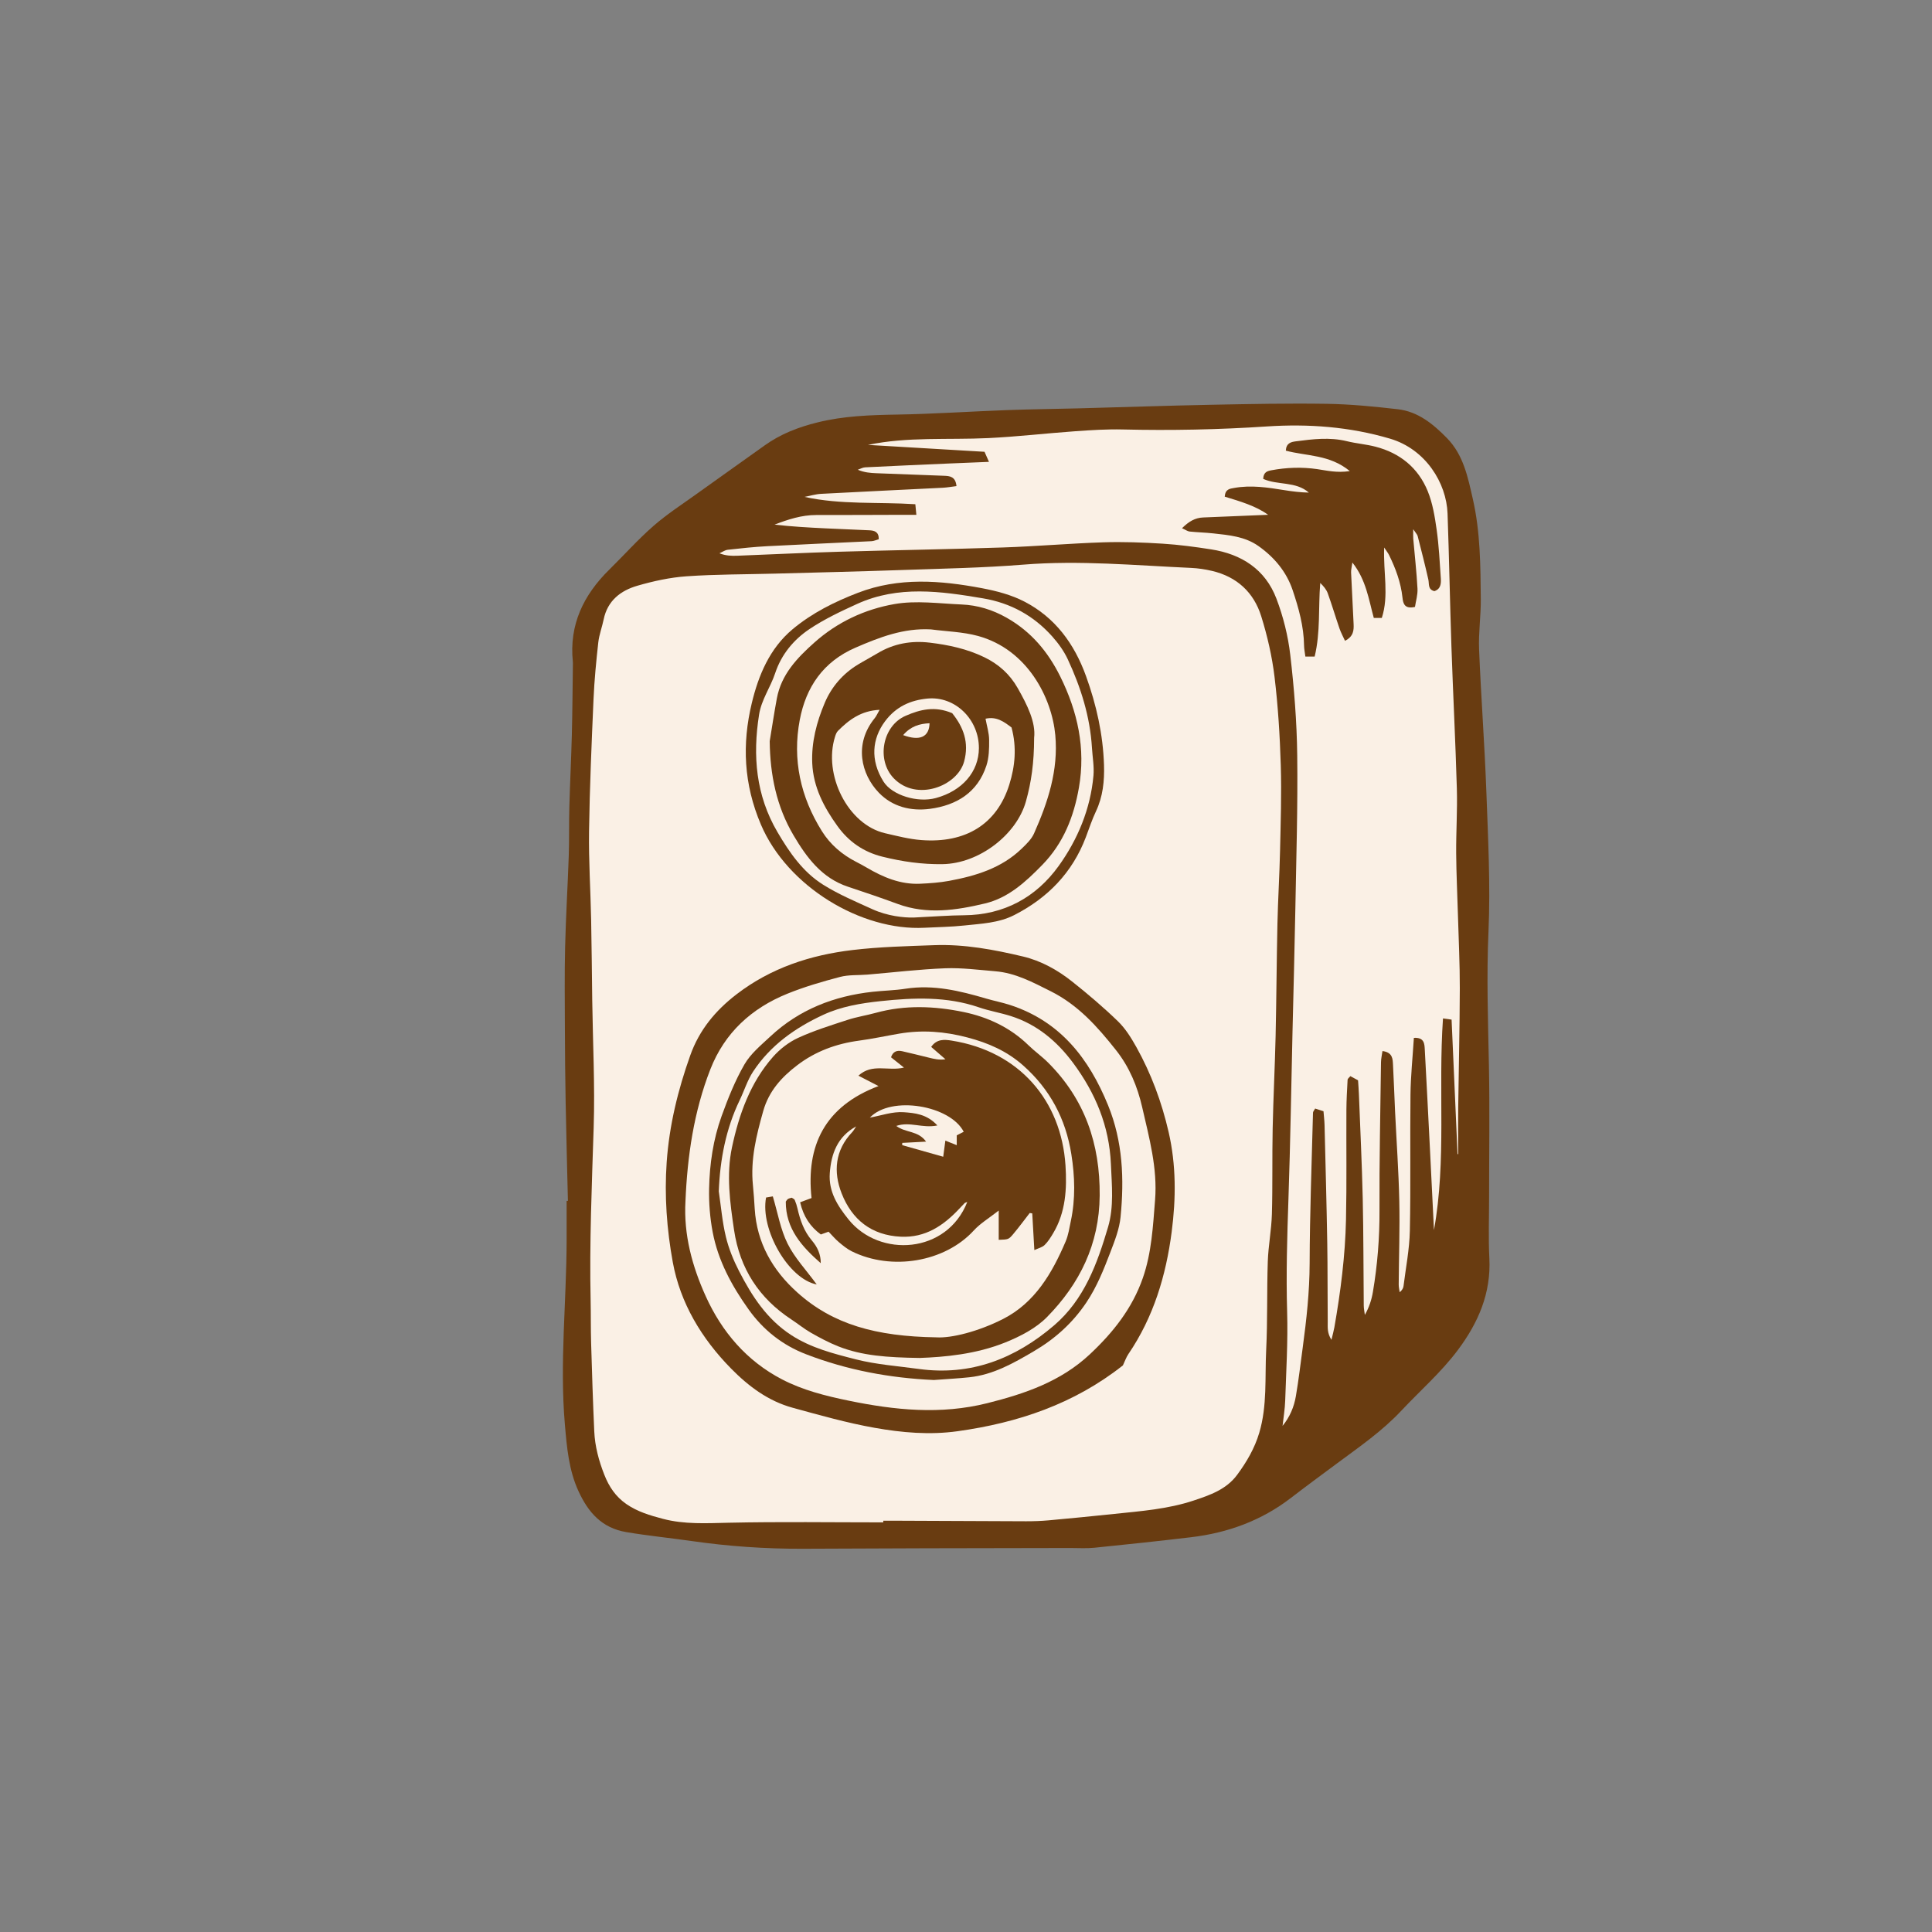 <svg version="1.1" id="svg" xmlns="http://www.w3.org/2000/svg" xmlns:xlink="http://www.w3.org/1999/xlink" x="0px" y="0px"
	 width="200px" height="200px" viewBox="0 0 200 200" enable-background="new 0 0 200 200" xml:space="preserve">
<rect x="0" y="0" width="200" height="200" fill="#808080" stroke="none"/>
<path class="stroke" fill="#693c11"  d="M154.15,123.949c0-4.565,0.072-9.132-0.018-13.695c-0.091-4.601-0.249-9.188-0.045-13.802
	c0.213-4.824-0.043-9.674-0.22-14.508c-0.179-4.914-0.553-9.819-0.753-14.732c-0.07-1.722,0.194-3.454,0.178-5.181
	c-0.033-3.467-0.043-6.947-0.82-10.352c-0.515-2.261-0.961-4.57-2.687-6.331c-1.429-1.458-2.991-2.745-5.088-2.985
	c-2.435-0.279-4.886-0.522-7.333-0.56c-4.015-0.063-8.034,0.02-12.05,0.1c-4.56,0.09-9.117,0.249-13.676,0.37
	c-2.465,0.065-4.932,0.088-7.397,0.18c-3.783,0.14-7.562,0.397-11.346,0.463c-2.787,0.049-5.534,0.133-8.27,0.812
	c-1.984,0.492-3.812,1.194-5.466,2.38c-2.335,1.673-4.685,3.327-7.018,5.004c-1.515,1.089-3.096,2.109-4.496,3.333
	c-1.608,1.406-3.038,3.013-4.565,4.514c-2.676,2.629-4.176,5.714-3.778,9.555c0.01,0.091,0.005,0.183,0.004,0.274
	c-0.034,2.414-0.047,4.829-0.108,7.243c-0.064,2.507-0.191,5.012-0.26,7.519c-0.046,1.682-0.004,3.367-0.061,5.048
	c-0.107,3.146-0.302,6.29-0.376,9.437c-0.067,2.825-0.033,5.652-0.023,8.478c0.009,2.512,0.03,5.024,0.077,7.535
	c0.063,3.422,0.156,6.844,0.236,10.266c-0.044,0.001-0.089,0.001-0.134,0.001c0,1.37,0.002,2.739,0,4.109
	c-0.013,6.339-0.728,12.669-0.182,19.018c0.205,2.375,0.401,4.734,1.414,6.932c0.998,2.165,2.388,3.799,4.953,4.23
	c2.25,0.378,4.516,0.6,6.765,0.923c3.81,0.549,7.617,0.81,11.453,0.798c4.285-0.012,8.569-0.037,12.853-0.049
	c4.966-0.014,9.933-0.019,14.9-0.028c0.821-0.001,1.649,0.056,2.463-0.026c3.349-0.338,6.696-0.694,10.038-1.092
	c3.785-0.451,7.259-1.714,10.31-4.059c1.586-1.219,3.198-2.406,4.806-3.598c2.299-1.703,4.648-3.321,6.632-5.438
	c1.961-2.091,4.131-3.975,5.863-6.294c2.115-2.833,3.435-5.872,3.252-9.493C154.069,128.153,154.151,126.049,154.15,123.949z"/>
<path fill-rule="evenodd" clip-rule="evenodd" fill="#faf0e5" class="fill" d="M91.437,157.596c-5.344,0-10.688-0.08-16.029,0.037
	c-2.292,0.05-4.558,0.186-6.796-0.407c-1.322-0.35-2.621-0.729-3.778-1.532c-1.105-0.768-1.786-1.792-2.267-3.009
	c-0.575-1.454-0.978-2.952-1.049-4.51c-0.14-3.054-0.235-6.11-0.326-9.166c-0.043-1.459-0.019-2.92-0.05-4.38
	c-0.131-5.978,0.126-11.946,0.315-17.919c0.138-4.377-0.087-8.767-0.149-13.15c-0.038-2.782-0.056-5.563-0.113-8.344
	c-0.062-3.057-0.26-6.115-0.216-9.17c0.065-4.562,0.265-9.121,0.463-13.678c0.086-1.957,0.276-3.911,0.492-5.858
	c0.09-0.809,0.394-1.591,0.559-2.394c0.398-1.933,1.756-2.98,3.488-3.481c1.654-0.478,3.374-0.857,5.086-0.977
	c3.045-0.213,6.107-0.194,9.162-0.277c4.424-0.121,8.848-0.223,13.27-0.377c4.146-0.145,8.301-0.22,12.434-0.553
	c5.812-0.469,11.586,0.079,17.373,0.339c0.726,0.033,1.459,0.144,2.168,0.311c2.569,0.605,4.319,2.222,5.088,4.694
	c0.634,2.037,1.121,4.15,1.376,6.266c0.366,3.033,0.554,6.095,0.647,9.15c0.09,2.958-0.01,5.924-0.075,8.885
	c-0.056,2.506-0.214,5.009-0.27,7.515c-0.086,3.877-0.102,7.755-0.189,11.632c-0.073,3.193-0.239,6.384-0.305,9.578
	c-0.062,2.956,0.005,5.915-0.08,8.87c-0.047,1.638-0.37,3.268-0.425,4.906c-0.103,3.054-0.015,6.115-0.167,9.165
	c-0.142,2.859,0.12,5.758-0.717,8.565c-0.477,1.603-1.303,3.012-2.282,4.34c-1.123,1.523-2.815,2.105-4.517,2.671
	c-2.665,0.885-5.442,1.091-8.206,1.381c-2.264,0.238-4.531,0.46-6.798,0.666c-0.771,0.07-1.55,0.097-2.325,0.096
	c-4.429-0.011-8.858-0.036-13.286-0.056c-0.502-0.002-1.005,0-1.506,0C91.436,157.482,91.436,157.539,91.437,157.596z
	 M116.243,141.344c0.21-0.441,0.342-0.841,0.569-1.176c2.603-3.824,3.891-8.115,4.48-12.645c0.45-3.459,0.47-6.926-0.318-10.34
	c-0.709-3.078-1.8-6.037-3.344-8.8c-0.529-0.947-1.128-1.909-1.898-2.655c-1.502-1.456-3.104-2.816-4.744-4.118
	c-1.507-1.197-3.213-2.148-5.083-2.592c-3.014-0.717-6.074-1.29-9.196-1.175c-2.824,0.104-5.661,0.17-8.461,0.504
	c-4.354,0.519-8.433,1.844-11.991,4.574c-2.202,1.689-3.867,3.708-4.801,6.329c-1.277,3.583-2.172,7.244-2.441,11.052
	c-0.246,3.484,0.013,6.978,0.632,10.361c0.776,4.237,2.979,7.898,6.028,11.003c1.82,1.852,3.859,3.375,6.387,4.066
	c2.809,0.769,5.623,1.569,8.484,2.076c2.816,0.498,5.672,0.755,8.571,0.353C105.377,147.291,111.179,145.344,116.243,141.344z
	 M95.706,96.041c1.367-0.072,2.74-0.085,4.099-0.232c1.762-0.19,3.569-0.253,5.193-1.083c3.459-1.77,6.013-4.386,7.408-8.062
	c0.338-0.893,0.636-1.807,1.043-2.668c0.725-1.532,0.889-3.146,0.837-4.8c-0.101-3.171-0.783-6.219-1.861-9.203
	c-1.212-3.356-3.203-6.073-6.384-7.718c-1.348-0.698-2.896-1.103-4.401-1.387c-4.292-0.81-8.591-1.147-12.809,0.472
	c-2.442,0.937-4.768,2.097-6.78,3.776c-2.384,1.991-3.542,4.796-4.229,7.663c-1.014,4.226-0.84,8.365,0.948,12.562
	C81.504,91.781,89.152,96.385,95.706,96.041z"/>
<path fill-rule="evenodd" clip-rule="evenodd" fill="#faf0e5" class="fill" d="M150.884,119.476c-0.203-4.591-0.407-9.181-0.617-13.926
	c-0.179-0.025-0.499-0.069-0.889-0.124c-0.51,7.378,0.372,14.684-0.934,21.914c-0.139-2.802-0.275-5.604-0.417-8.407
	c-0.173-3.416-0.346-6.832-0.532-10.247c-0.033-0.617-0.036-1.309-1.132-1.247c-0.125,1.996-0.327,3.936-0.351,5.878
	c-0.057,4.701,0.033,9.404-0.066,14.104c-0.041,1.908-0.417,3.809-0.654,5.712c-0.026,0.213-0.139,0.415-0.397,0.641
	c-0.036-0.269-0.104-0.538-0.102-0.807c0.02-2.875,0.123-5.752,0.061-8.625c-0.067-3.102-0.29-6.2-0.438-9.299
	c-0.076-1.596-0.124-3.193-0.212-4.789c-0.034-0.616-0.017-1.312-1.093-1.45c-0.056,0.414-0.146,0.786-0.151,1.159
	c-0.066,5.112-0.179,10.225-0.156,15.336c0.013,2.842-0.21,5.648-0.682,8.441c-0.135,0.802-0.384,1.585-0.833,2.378
	c-0.04-0.321-0.11-0.642-0.114-0.964c-0.037-3.697-0.023-7.395-0.106-11.091c-0.082-3.604-0.259-7.208-0.397-10.811
	c-0.017-0.455-0.056-0.908-0.088-1.42c-0.264-0.143-0.524-0.283-0.795-0.43c-0.134,0.164-0.281,0.261-0.287,0.366
	c-0.056,1.047-0.118,2.096-0.124,3.144c-0.02,3.783,0.04,7.568-0.042,11.349c-0.081,3.743-0.557,7.455-1.203,11.142
	c-0.062,0.352-0.161,0.696-0.302,1.294c-0.462-0.717-0.381-1.295-0.386-1.833c-0.027-2.74-0.003-5.481-0.049-8.221
	c-0.069-4.063-0.18-8.126-0.28-12.189c-0.011-0.451-0.068-0.902-0.109-1.419c-0.304-0.099-0.578-0.187-0.863-0.279
	c-0.106,0.197-0.22,0.31-0.223,0.426c-0.132,5.204-0.333,10.409-0.348,15.613c-0.009,2.937-0.326,5.826-0.718,8.72
	c-0.227,1.671-0.421,3.348-0.706,5.009c-0.189,1.111-0.619,2.154-1.379,3.082c0.095-0.875,0.245-1.749,0.273-2.626
	c0.101-3.054,0.29-6.113,0.201-9.163c-0.116-3.925,0.002-7.836,0.137-11.755c0.199-5.796,0.287-11.596,0.422-17.394
	c0.098-4.202,0.216-8.402,0.292-12.604c0.095-5.296,0.259-10.594,0.193-15.889c-0.042-3.464-0.32-6.938-0.72-10.382
	c-0.229-1.974-0.727-3.965-1.434-5.824c-1.153-3.032-3.609-4.605-6.756-5.098c-1.663-0.26-3.339-0.485-5.018-0.59
	c-2.044-0.128-4.101-0.207-6.146-0.14c-3.466,0.113-6.925,0.417-10.391,0.533c-5.657,0.19-11.317,0.276-16.975,0.442
	c-3.514,0.104-7.025,0.279-10.538,0.414c-0.588,0.023-1.179,0.003-1.834-0.252c0.288-0.126,0.566-0.333,0.864-0.367
	c1.358-0.152,2.719-0.298,4.083-0.37c3.6-0.191,7.203-0.339,10.803-0.518c0.248-0.012,0.49-0.132,0.744-0.204
	c0.011-0.772-0.448-0.898-0.979-0.923c-1.506-0.071-3.013-0.127-4.518-0.2c-1.761-0.085-3.52-0.183-5.291-0.387
	c1.4-0.539,2.8-0.997,4.315-0.995c2.97,0.004,5.939-0.012,8.909-0.02c0.447-0.001,0.893,0,1.455,0
	c-0.042-0.442-0.07-0.722-0.106-1.097c-3.866-0.248-7.692,0.069-11.471-0.757c0.573-0.11,1.142-0.288,1.719-0.318
	c4.194-0.226,8.391-0.417,12.586-0.63c0.47-0.023,0.938-0.111,1.425-0.171c-0.098-0.991-0.68-1.047-1.301-1.069
	c-2.327-0.083-4.654-0.171-6.98-0.264c-0.63-0.025-1.26-0.073-1.936-0.36c0.253-0.086,0.504-0.237,0.761-0.25
	c2.87-0.144,5.74-0.268,8.61-0.394c1.351-0.06,2.701-0.112,4.21-0.173c-0.2-0.453-0.317-0.716-0.461-1.042
	c-4.068-0.24-8.094-0.479-12.064-0.713c4.078-0.86,8.279-0.506,12.451-0.705c3.006-0.144,6.002-0.497,9.006-0.71
	c1.637-0.116,3.284-0.221,4.923-0.182c4.98,0.119,9.946,0.016,14.923-0.314c4.284-0.284,8.569,0.032,12.744,1.267
	c3.672,1.086,5.834,4.57,5.949,7.743c0.167,4.61,0.246,9.223,0.403,13.833c0.167,4.883,0.419,9.763,0.56,14.647
	c0.064,2.233-0.085,4.471-0.07,6.707c0.016,2.146,0.123,4.29,0.184,6.436c0.072,2.511,0.198,5.022,0.192,7.533
	c-0.01,4.104-0.114,8.208-0.165,12.313c-0.02,1.615-0.003,3.231-0.003,4.848C150.928,119.472,150.906,119.474,150.884,119.476z
	 M122.362,54.681c0.389,0.175,0.58,0.322,0.783,0.343c0.814,0.083,1.634,0.104,2.447,0.192c1.63,0.179,3.276,0.316,4.681,1.309
	c1.646,1.162,2.903,2.668,3.542,4.566c0.622,1.85,1.154,3.746,1.181,5.733c0.004,0.353,0.082,0.705,0.136,1.146
	c0.35,0,0.633,0,0.96,0c0.616-2.534,0.37-5.078,0.58-7.624c0.343,0.336,0.637,0.679,0.779,1.076
	c0.432,1.198,0.793,2.422,1.208,3.626c0.146,0.426,0.366,0.827,0.575,1.288c0.893-0.455,0.918-1.098,0.891-1.738
	c-0.076-1.778-0.183-3.555-0.26-5.334c-0.012-0.275,0.068-0.555,0.133-1.032c1.43,1.804,1.688,3.821,2.217,5.735
	c0.312,0,0.528,0,0.83,0c0.755-2.316,0.143-4.675,0.244-7.29c0.278,0.423,0.413,0.589,0.504,0.776
	c0.686,1.401,1.225,2.848,1.392,4.416c0.065,0.618,0.222,1.203,1.293,0.959c0.088-0.593,0.294-1.249,0.26-1.892
	c-0.092-1.729-0.29-3.453-0.439-5.18c-0.02-0.226-0.002-0.454-0.002-0.971c0.273,0.412,0.417,0.545,0.458,0.704
	c0.382,1.494,0.764,2.989,1.104,4.494c0.105,0.467-0.07,1.04,0.627,1.211c0.665-0.216,0.704-0.787,0.667-1.33
	c-0.113-1.681-0.197-3.369-0.432-5.034c-0.19-1.346-0.413-2.732-0.921-3.979c-0.986-2.42-2.872-3.956-5.413-4.611
	c-0.969-0.251-1.982-0.327-2.955-0.566c-1.776-0.437-3.537-0.216-5.303,0.014c-0.506,0.065-0.98,0.197-1.021,0.963
	c2.137,0.577,4.526,0.384,6.624,2.116c-1.363,0.205-2.378-0.059-3.379-0.204c-1.602-0.232-3.177-0.173-4.758,0.123
	c-0.429,0.081-0.793,0.201-0.829,0.886c1.482,0.678,3.372,0.227,4.726,1.422c-0.87-0.017-1.72-0.122-2.565-0.259
	c-1.714-0.277-3.425-0.537-5.166-0.223c-0.458,0.083-0.915,0.113-0.979,0.901c1.588,0.485,3.233,0.961,4.491,1.879
	c-2.185,0.09-4.455,0.187-6.724,0.277C123.733,53.603,123.088,53.958,122.362,54.681z"/>
<path fill-rule="evenodd" clip-rule="evenodd" fill="#faf0e5" class="fill" d="M70.959,124.343c0.197-4.667,0.864-9.263,2.575-13.645
	c1.477-3.782,4.258-6.322,7.964-7.826c1.766-0.716,3.613-1.255,5.458-1.74c0.906-0.238,1.893-0.163,2.842-0.242
	c2.681-0.226,5.358-0.551,8.043-0.654c1.724-0.066,3.462,0.166,5.19,0.308c2.097,0.173,3.891,1.145,5.742,2.071
	c2.842,1.423,4.842,3.678,6.75,6.088c1.392,1.757,2.221,3.758,2.717,5.921c0.724,3.157,1.594,6.302,1.333,9.585
	c-0.217,2.725-0.355,5.468-1.269,8.093c-1.095,3.147-3.079,5.639-5.482,7.891c-3.018,2.829-6.725,4.085-10.615,5.062
	c-4.828,1.211-9.588,0.725-14.373-0.263c-2.384-0.492-4.732-1.082-6.887-2.204c-3.658-1.905-6.225-4.917-7.898-8.619
	C71.653,131.076,70.761,127.812,70.959,124.343z M96.669,142.858c1.225-0.092,2.454-0.155,3.675-0.283
	c2.474-0.26,4.578-1.461,6.668-2.688c2.196-1.289,4.03-2.928,5.463-5.076c1.08-1.619,1.781-3.384,2.463-5.166
	c0.454-1.185,0.94-2.413,1.062-3.656c0.386-3.93,0.237-7.819-1.291-11.565c-1.98-4.856-4.957-8.699-10.15-10.388
	c-0.811-0.263-1.653-0.424-2.472-0.665c-2.725-0.8-5.456-1.467-8.341-1.019c-1.123,0.174-2.27,0.193-3.402,0.317
	c-4.008,0.438-7.611,1.835-10.59,4.617c-0.963,0.899-2.042,1.781-2.685,2.893c-0.974,1.685-1.709,3.528-2.372,5.367
	c-0.87,2.412-1.239,4.953-1.292,7.509c-0.031,1.493,0.091,3.015,0.368,4.481c0.559,2.963,1.977,5.569,3.713,8.005
	c1.522,2.136,3.504,3.706,5.952,4.649C87.692,141.831,92.11,142.654,96.669,142.858z"/>
<path fill-rule="evenodd" clip-rule="evenodd" fill="#faf0e5" class="fill" d="M94.574,94.984c-1.008,0.021-2.689-0.148-4.252-0.858
	c-1.74-0.791-3.522-1.541-5.131-2.554c-2.083-1.311-3.466-3.319-4.705-5.429c-2.241-3.814-2.58-7.893-1.908-12.161
	c0.247-1.566,1.185-2.835,1.667-4.293c0.643-1.942,1.91-3.467,3.551-4.567c1.541-1.031,3.248-1.838,4.943-2.608
	c4.253-1.93,8.633-1.315,13.029-0.572c2.872,0.486,5.243,1.801,7.157,3.941c0.631,0.706,1.21,1.509,1.608,2.362
	c1.357,2.911,2.313,5.948,2.507,9.184c0.058,0.957,0.238,1.923,0.154,2.867c-0.308,3.446-1.632,6.611-3.598,9.345
	c-2.331,3.242-5.658,5.083-9.813,5.107C98.278,94.757,96.775,94.88,94.574,94.984z M79.68,76.727
	c0.038,3.484,0.702,6.761,2.469,9.75c1.36,2.301,2.927,4.424,5.643,5.32c1.726,0.569,3.446,1.158,5.151,1.785
	c3.019,1.109,6.047,0.653,9.021-0.056c2.418-0.577,4.211-2.229,5.926-3.985c2.2-2.253,3.271-4.991,3.799-8.002
	c0.714-4.065-0.128-7.876-1.94-11.525c-1.269-2.554-3.013-4.634-5.538-6.065c-1.475-0.837-3.021-1.304-4.675-1.374
	c-2.317-0.098-4.698-0.435-6.943-0.042c-3.054,0.534-5.904,1.855-8.287,3.98c-1.795,1.6-3.426,3.306-3.887,5.788
	C80.145,73.771,79.924,75.251,79.68,76.727z"/>
<path fill-rule="evenodd" clip-rule="evenodd" fill="#faf0e5" class="fill" d="M74.407,123.325c0.132-3.312,0.736-6.466,2.169-9.445
	c0.472-0.982,0.796-2.057,1.389-2.956c1.783-2.707,4.337-4.514,7.242-5.863c1.891-0.877,3.91-1.208,5.963-1.425
	c3.427-0.364,6.827-0.501,10.163,0.643c1.076,0.37,2.213,0.557,3.3,0.901c2.714,0.859,4.791,2.612,6.455,4.855
	c2.304,3.107,3.743,6.522,3.913,10.475c0.094,2.202,0.326,4.414-0.299,6.528c-1.115,3.775-2.463,7.495-5.584,10.167
	c-4.025,3.446-8.62,5.252-14.01,4.508c-2.166-0.299-4.373-0.451-6.48-0.987c-2.318-0.589-4.666-1.178-6.739-2.531
	c-2.516-1.642-4.056-4.036-5.379-6.603c-0.58-1.126-1.072-2.333-1.368-3.561C74.77,126.493,74.641,124.896,74.407,123.325z
	 M95.215,140.575c2.512-0.091,5.803-0.369,8.876-1.615c1.539-0.624,3.145-1.45,4.287-2.611c3.396-3.455,5.421-7.553,5.462-12.585
	c0.044-5.347-1.534-9.955-5.329-13.752c-0.642-0.643-1.395-1.174-2.046-1.809c-1.888-1.841-4.214-2.921-6.717-3.439
	c-3.002-0.622-6.068-0.75-9.094,0.086c-0.966,0.267-1.968,0.417-2.918,0.729c-1.725,0.564-3.471,1.107-5.114,1.861
	c-0.967,0.444-1.89,1.16-2.597,1.961c-2.36,2.672-3.526,5.972-4.249,9.366c-0.601,2.823-0.21,5.721,0.215,8.574
	c0.594,3.979,2.582,7.049,5.936,9.252c0.687,0.451,1.328,0.979,2.039,1.383c0.906,0.515,1.834,1.01,2.801,1.394
	C89.225,140.346,91.819,140.527,95.215,140.575z"/>
<path fill-rule="evenodd" clip-rule="evenodd" fill="#faf0e5" class="fill" d="M96.371,65.155c1.622,0.214,3.292,0.25,4.856,0.675
	c5.139,1.396,7.665,6.418,8.017,10.268c0.333,3.634-0.764,6.952-2.203,10.187c-0.267,0.598-0.798,1.105-1.284,1.574
	c-2.093,2.019-4.749,2.817-7.51,3.328c-0.981,0.181-1.988,0.251-2.987,0.297c-2.041,0.095-3.838-0.669-5.555-1.678
	c-0.354-0.208-0.716-0.403-1.081-0.59c-1.454-0.747-2.667-1.782-3.533-3.162c-2.225-3.546-3.077-7.431-2.299-11.533
	c0.643-3.388,2.421-6.025,5.767-7.474C91.066,65.959,93.553,65.001,96.371,65.155z M107.052,76.388
	c0.188-1.609-0.705-3.406-1.703-5.163c-0.809-1.425-1.958-2.465-3.455-3.189c-1.8-0.872-3.708-1.278-5.656-1.51
	c-1.905-0.227-3.732,0.095-5.404,1.106c-0.664,0.401-1.353,0.76-2.017,1.162c-1.571,0.952-2.74,2.31-3.441,3.969
	c-0.836,1.979-1.388,4.076-1.293,6.25c0.106,2.453,1.21,4.56,2.615,6.508c1.16,1.608,2.695,2.679,4.654,3.164
	c2.048,0.507,4.098,0.804,6.221,0.771c3.809-0.06,7.665-3.064,8.628-6.486C106.763,80.968,107.049,78.962,107.052,76.388z"/>
<path fill-rule="evenodd" clip-rule="evenodd" fill="#faf0e5" class="fill" d="M96.94,138.442c-6.279-0.095-10.725-1.343-14.402-4.645
	c-2.562-2.301-4.196-5.138-4.411-8.666c-0.049-0.819-0.104-1.638-0.186-2.454c-0.263-2.645,0.357-5.151,1.069-7.668
	c0.582-2.057,1.896-3.501,3.518-4.737c1.892-1.443,4.047-2.231,6.402-2.546c1.399-0.187,2.781-0.49,4.173-0.727
	c2.374-0.402,4.67-0.224,7.031,0.395c2.184,0.571,4.113,1.422,5.784,2.904c2.768,2.454,4.402,5.518,4.984,9.169
	c0.37,2.32,0.439,4.629-0.051,6.937c-0.151,0.711-0.254,1.451-0.536,2.11c-1.399,3.281-3.182,6.346-6.473,8.023
	C101.272,137.848,98.464,138.542,96.94,138.442z M85.773,127.504c0.371,0.381,0.695,0.77,1.075,1.09
	c0.415,0.35,0.849,0.705,1.331,0.944c4.104,2.032,9.62,1.128,12.629-2.162c0.678-0.741,1.582-1.275,2.579-2.06
	c0,1.195,0,2.112,0,3.03c0.987-0.039,1.014-0.017,1.5-0.594c0.596-0.706,1.142-1.454,1.709-2.183
	c0.087,0.014,0.174,0.027,0.262,0.041c0.068,1.198,0.137,2.395,0.217,3.8c0.413-0.194,0.812-0.282,1.06-0.523
	c0.354-0.343,0.625-0.783,0.881-1.21c1.309-2.177,1.44-4.641,1.284-7.027c-0.439-6.713-4.772-11.812-11.785-12.927
	c-0.729-0.116-1.541-0.197-2.119,0.653c0.521,0.451,0.999,0.864,1.476,1.278c-0.654,0.097-1.171-0.035-1.69-0.161
	c-0.929-0.227-1.855-0.462-2.788-0.672c-0.549-0.123-0.962,0.039-1.154,0.629c0.439,0.35,0.827,0.659,1.338,1.066
	c-1.641,0.4-3.286-0.478-4.715,0.837c0.719,0.372,1.287,0.666,2.079,1.075c-5.593,2.115-7.513,6.196-6.932,11.592
	c-0.471,0.176-0.828,0.309-1.181,0.441c0.339,1.467,1.05,2.53,2.143,3.331C85.258,127.688,85.505,127.6,85.773,127.504z
	 M84.547,132.966c-1.101-1.504-2.286-2.754-3.019-4.229c-0.734-1.477-1.015-3.178-1.526-4.888c-0.174,0.03-0.454,0.077-0.699,0.119
	C78.679,127.268,81.627,132.411,84.547,132.966z M84.964,130.765c0.01-0.924-0.358-1.69-0.912-2.34
	c-0.825-0.968-1.219-2.105-1.494-3.31c-0.07-0.305-0.165-0.606-0.287-0.893c-0.044-0.104-0.204-0.158-0.312-0.236
	c-0.144,0.047-0.289,0.063-0.394,0.136c-0.104,0.073-0.169,0.202-0.222,0.268C81.335,127.224,83.03,129.062,84.964,130.765z"/>
<path fill-rule="evenodd" clip-rule="evenodd" fill="#faf0e5" class="fill" d="M104.714,75.309c0.554,2.069,0.363,4.011-0.23,5.908
	c-1.287,4.124-4.546,6.096-9.107,5.747c-1.263-0.096-2.514-0.424-3.755-0.709c-3.859-0.89-6.422-6.065-5.178-9.997
	c0.067-0.214,0.153-0.451,0.305-0.603c1.139-1.14,2.386-2.085,4.306-2.174c-0.222,0.385-0.331,0.649-0.503,0.861
	c-2.178,2.675-1.413,5.805,0.423,7.716c1.403,1.461,3.328,1.935,5.295,1.673c2.751-0.367,4.93-1.688,5.842-4.475
	c0.273-0.833,0.292-1.775,0.283-2.667c-0.007-0.709-0.232-1.415-0.373-2.189C103.167,74.146,103.923,74.709,104.714,75.309z"/>
<path fill-rule="evenodd" clip-rule="evenodd" fill="#faf0e5" class="fill" d="M101.335,77.452c-0.011,2.44-1.72,4.419-4.457,5.162
	c-1.899,0.516-4.53-0.289-5.419-1.704c-1.406-2.237-1.164-4.459,0.144-6.222c1.161-1.566,2.68-2.201,4.385-2.371
	C98.894,72.027,101.349,74.497,101.335,77.452z M98.569,73.827c-1.8-0.764-3.314-0.382-4.826,0.276
	c-2.403,1.046-3.039,4.574-1.226,6.461c2.359,2.455,6.591,0.827,7.287-1.727C100.343,76.862,99.733,75.271,98.569,73.827z"/>
<path fill-rule="evenodd" clip-rule="evenodd" fill="#faf0e5" class="fill" d="M97.864,118.076c-0.083,0.627-0.146,1.096-0.222,1.67
	c-1.441-0.407-2.845-0.804-4.249-1.201c0.003-0.078,0.005-0.156,0.008-0.234c0.75-0.04,1.5-0.08,2.467-0.13
	c-0.832-1.163-2.112-0.887-3.085-1.625c1.411-0.483,2.695,0.27,4.253-0.049c-1.089-1.195-2.374-1.287-3.458-1.37
	c-1.17-0.09-2.382,0.355-3.53,0.558c2.202-2.318,8.32-1.266,9.716,1.467c-0.225,0.114-0.449,0.228-0.722,0.367
	c0,0.287,0,0.594,0,1.02C98.694,118.409,98.388,118.287,97.864,118.076z"/>
<path fill-rule="evenodd" clip-rule="evenodd" fill="#faf0e5" class="fill" d="M100.133,124.424c-2.11,5.386-9.08,5.805-12.292,1.815
	c-1.152-1.431-2.081-2.898-1.942-4.801c0.146-2.01,0.798-3.779,2.729-4.834c-0.136,0.2-0.247,0.425-0.412,0.598
	c-1.779,1.873-1.967,4.105-1.088,6.342c1.06,2.7,3.074,4.334,6.119,4.479c2.553,0.12,4.412-1.145,6.055-2.893
	c0.185-0.197,0.369-0.395,0.558-0.588C99.888,124.512,99.94,124.504,100.133,124.424z"/>
<path fill-rule="evenodd" clip-rule="evenodd" fill="#faf0e5" class="fill" d="M93.493,76.099c0.796-0.928,1.702-1.182,2.734-1.229
	C96.191,76.292,95.221,76.743,93.493,76.099z"/>
</svg>
